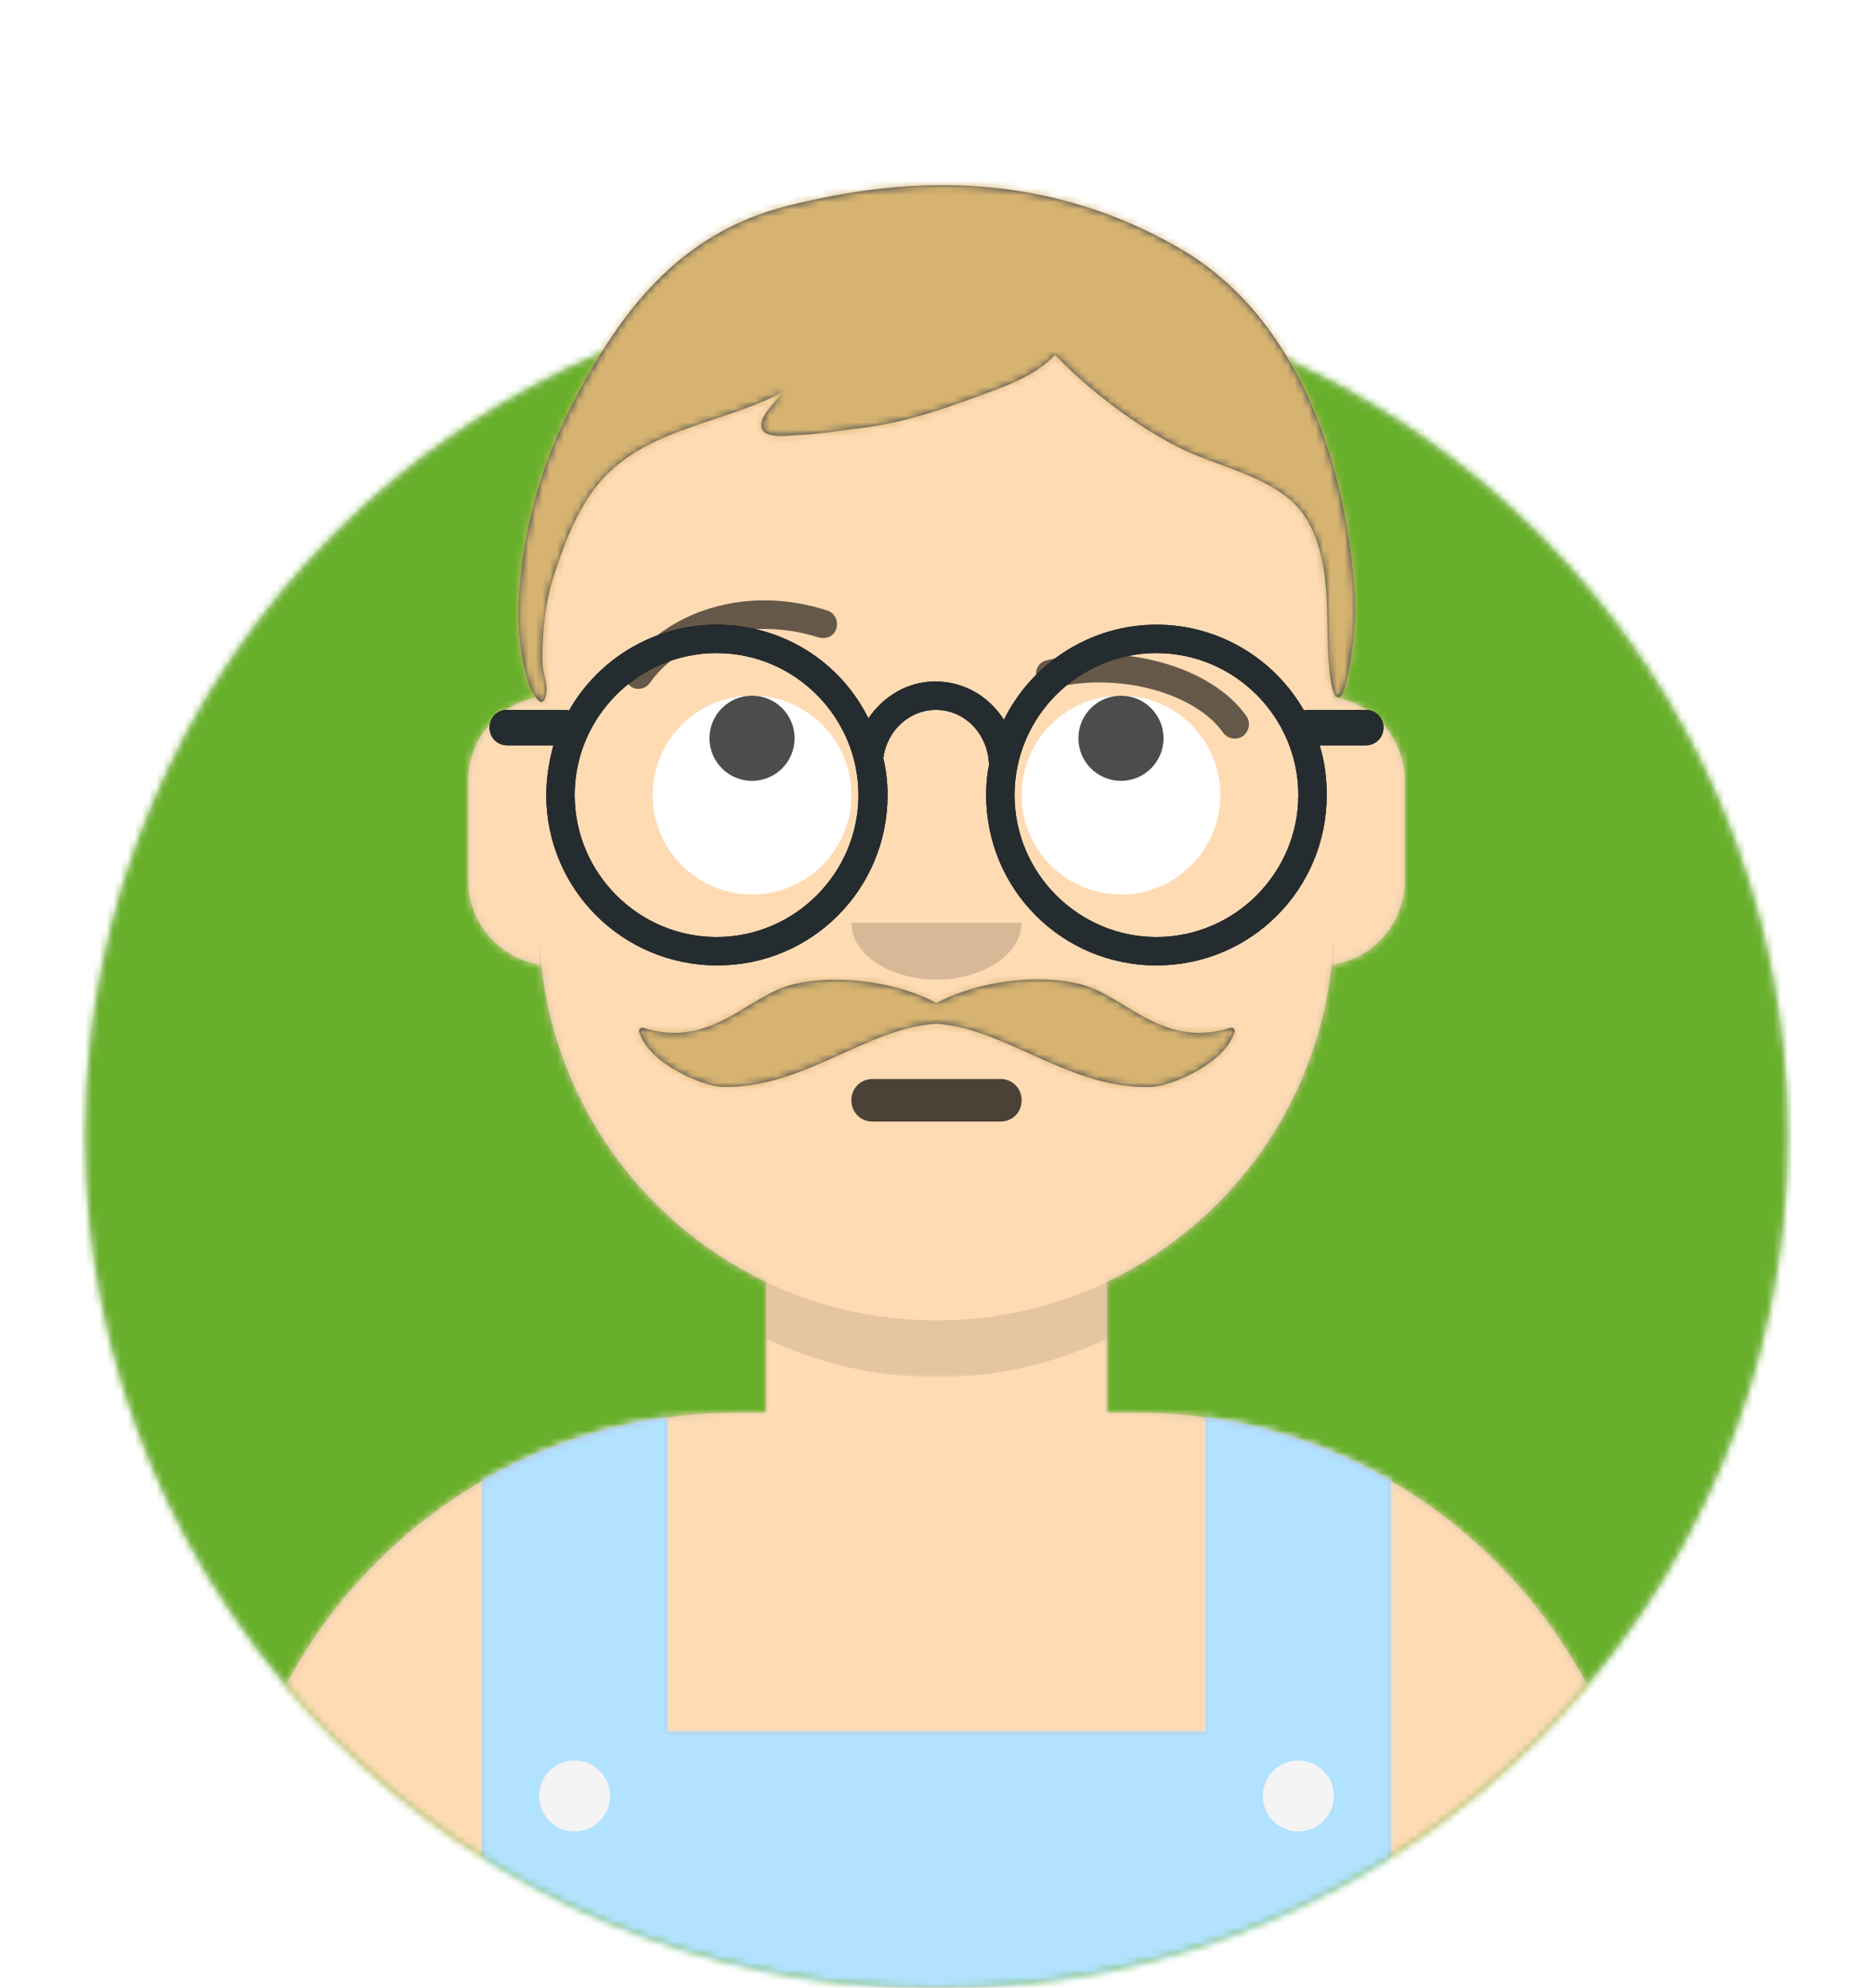 <?xml version="1.0" encoding="utf-8"?>
<!-- Generator: Adobe Illustrator 24.1.2, SVG Export Plug-In . SVG Version: 6.00 Build 0)  -->
<svg version="1.1" id="Capa_1" xmlns="http://www.w3.org/2000/svg" xmlns:xlink="http://www.w3.org/1999/xlink" x="0px" y="0px"
	 viewBox="0 0 264 280" style="enable-background:new 0 0 264 280;" xml:space="preserve">
<style type="text/css">
	.st0{fill-rule:evenodd;clip-rule:evenodd;fill:#E6E6E6;}
	.st1{filter:url(#Adobe_OpacityMaskFilter);}
	.st2{fill-rule:evenodd;clip-rule:evenodd;fill:#FFFFFF;}
	.st3{mask:url(#react-mask-4_1_);}
	.st4{fill-rule:evenodd;clip-rule:evenodd;fill:#68B02B;stroke:#68B02B;stroke-miterlimit:10;}
	.st5{filter:url(#Adobe_OpacityMaskFilter_1_);}
	.st6{mask:url(#react-mask-5_1_);}
	.st7{fill-rule:evenodd;clip-rule:evenodd;fill:#D0C6AC;}
	.st8{filter:url(#Adobe_OpacityMaskFilter_2_);}
	.st9{mask:url(#react-mask-6_1_);}
	.st10{fill-rule:evenodd;clip-rule:evenodd;fill:#FFDBB4;}
	.st11{filter:url(#Adobe_OpacityMaskFilter_3_);}
	.st12{mask:url(#react-mask-6_2_);fill-rule:evenodd;clip-rule:evenodd;fill-opacity:0.1;}
	.st13{fill-rule:evenodd;clip-rule:evenodd;fill:#B7C1DB;}
	.st14{filter:url(#Adobe_OpacityMaskFilter_4_);}
	.st15{mask:url(#react-mask-346_1_);}
	.st16{fill-rule:evenodd;clip-rule:evenodd;fill:#B1E2FF;}
	.st17{fill-rule:evenodd;clip-rule:evenodd;fill:#F4F4F4;}
	.st18{fill-rule:evenodd;clip-rule:evenodd;fill-opacity:0.7;}
	.st19{fill-rule:evenodd;clip-rule:evenodd;fill-opacity:0.16;}
	.st20{fill-opacity:0.6;}
	.st21{filter:url(#Adobe_OpacityMaskFilter_5_);}
	.st22{mask:url(#react-mask-349_1_);}
	.st23{fill-rule:evenodd;clip-rule:evenodd;fill:#28354B;}
	.st24{filter:url(#Adobe_OpacityMaskFilter_6_);}
	.st25{mask:url(#react-mask-352_1_);}
	.st26{fill-rule:evenodd;clip-rule:evenodd;fill:#D6B370;}
	.st27{filter:url(#Adobe_OpacityMaskFilter_7_);}
	.st28{mask:url(#react-mask-348_1_);}
	.st29{fill-rule:evenodd;clip-rule:evenodd;}
	.st30{fill-rule:evenodd;clip-rule:evenodd;fill:#252C2F;}
</style>
<desc>Created with getavataaars.com</desc>
<g id="Avataaar_1_">
	<g id="Avataaar_x2F_Circle" transform="translate(-825, -1100)">
		<g transform="translate(825, 1100)">
			<g id="Circle" transform="translate(12, 40)">
				<g id="Circle-Background">
					<circle id="react-path-1_1_" class="st0" cx="120" cy="120" r="120"/>
				</g>
				<defs>
					<filter id="Adobe_OpacityMaskFilter" filterUnits="userSpaceOnUse" x="-0.5" y="-0.5" width="241" height="241">
						<feColorMatrix  type="matrix" values="1 0 0 0 0  0 1 0 0 0  0 0 1 0 0  0 0 0 1 0"/>
					</filter>
				</defs>
				<mask maskUnits="userSpaceOnUse" x="-0.5" y="-0.5" width="241" height="241" id="react-mask-4_1_">
					<g class="st1">
						<circle id="react-path-1_2_" class="st2" cx="120" cy="120" r="120"/>
					</g>
				</mask>
				<g id="Color_x2F_Palette_x2F_Blue-01" class="st3">
					<rect id="_xD83D__xDD8D_Color" class="st4" width="240" height="240"/>
				</g>
			</g>
			<g id="Mask">
			</g>
			<defs>
				<filter id="Adobe_OpacityMaskFilter_1_" filterUnits="userSpaceOnUse" x="-1" y="0" width="297" height="316">
					<feColorMatrix  type="matrix" values="1 0 0 0 0  0 1 0 0 0  0 0 1 0 0  0 0 0 1 0"/>
				</filter>
			</defs>
			<mask maskUnits="userSpaceOnUse" x="-1" y="0" width="297" height="316" id="react-mask-5_1_">
				<g class="st5">
					<path id="react-path-2_1_" class="st2" d="M12,160c0,66.3,53.7,120,120,120s120-53.7,120-120h12V0H0v160H12z"/>
				</g>
			</mask>
			<g id="Avataaar" class="st6">
				<g id="Body" transform="translate(32, 36)">
					<g>
						<path id="react-path-3_1_" class="st7" d="M124,144.6V163h4l0,0c39.8,0,72,32.2,72,72v9H0v-9c0-39.8,32.2-72,72-72l0,0h4
							v-18.4c-17.2-8.2-29.6-24.9-31.7-44.7C38.5,99.1,34,94.1,34,88V74c0-5.9,4.3-10.9,10-11.8V56l0,0c0-30.9,25.1-56,56-56l0,0
							l0,0c30.9,0,56,25.1,56,56v6.2c5.7,1,10,5.9,10,11.8v14c0,6.1-4.5,11.1-10.3,11.9C153.6,119.7,141.2,136.4,124,144.6z"/>
					</g>
					<defs>
						<filter id="Adobe_OpacityMaskFilter_2_" filterUnits="userSpaceOnUse" x="0" y="0" width="264" height="280">
							<feColorMatrix  type="matrix" values="1 0 0 0 0  0 1 0 0 0  0 0 1 0 0  0 0 0 1 0"/>
						</filter>
					</defs>
					<mask maskUnits="userSpaceOnUse" x="0" y="0" width="264" height="280" id="react-mask-6_1_">
						<g class="st8">
							<path id="react-path-3_2_" class="st2" d="M124,144.6V163h4l0,0c39.8,0,72,32.2,72,72v9H0v-9c0-39.8,32.2-72,72-72l0,0h4
								v-18.4c-17.2-8.2-29.6-24.9-31.7-44.7C38.5,99.1,34,94.1,34,88V74c0-5.9,4.3-10.9,10-11.8V56l0,0c0-30.9,25.1-56,56-56l0,0
								l0,0c30.9,0,56,25.1,56,56v6.2c5.7,1,10,5.9,10,11.8v14c0,6.1-4.5,11.1-10.3,11.9C153.6,119.7,141.2,136.4,124,144.6z"/>
						</g>
					</mask>
					<g id="Skin_x2F__xD83D__xDC76__xD83C__xDFFD_-03-Brown" class="st9">
						<g id="Color" transform="translate(0, 0)">
							<rect class="st10" width="264" height="280"/>
						</g>
					</g>
					<defs>
						<filter id="Adobe_OpacityMaskFilter_3_" filterUnits="userSpaceOnUse" x="44" y="79" width="112" height="79">
							<feColorMatrix  type="matrix" values="1 0 0 0 0  0 1 0 0 0  0 0 1 0 0  0 0 0 1 0"/>
						</filter>
					</defs>
					<mask maskUnits="userSpaceOnUse" x="44" y="79" width="112" height="79" id="react-mask-6_2_">
						<g class="st11">
							<path id="react-path-3_3_" class="st2" d="M124,144.6V163h4l0,0c39.8,0,72,32.2,72,72v9H0v-9c0-39.8,32.2-72,72-72l0,0h4
								v-18.4c-17.2-8.2-29.6-24.9-31.7-44.7C38.5,99.1,34,94.1,34,88V74c0-5.9,4.3-10.9,10-11.8V56l0,0c0-30.9,25.1-56,56-56l0,0
								l0,0c30.9,0,56,25.1,56,56v6.2c5.7,1,10,5.9,10,11.8v14c0,6.1-4.5,11.1-10.3,11.9C153.6,119.7,141.2,136.4,124,144.6z"/>
						</g>
					</mask>
					<path id="Neck-Shadow" class="st12" d="M156,79v23c0,30.9-25.1,56-56,56s-56-25.1-56-56V79v15c0,30.9,25.1,56,56,56
						s56-25.1,56-56V79z"/>
				</g>
				<g id="Clothing_x2F_Overall" transform="translate(0, 170)">
					<g id="Overall">
						<path id="react-path-345_1_" class="st13" d="M94,29.7V74h76V29.7c9.4,1.3,18.1,4.4,26,8.9l0,71.4h-9H77h-9V38.6
							C75.9,34.1,84.6,31,94,29.7z"/>
					</g>
					<defs>
						<filter id="Adobe_OpacityMaskFilter_4_" filterUnits="userSpaceOnUse" x="0" y="0" width="264" height="110">
							<feColorMatrix  type="matrix" values="1 0 0 0 0  0 1 0 0 0  0 0 1 0 0  0 0 0 1 0"/>
						</filter>
					</defs>
					<mask maskUnits="userSpaceOnUse" x="0" y="0" width="264" height="110" id="react-mask-346_1_">
						<g class="st14">
							<path id="react-path-345_2_" class="st2" d="M94,29.7V74h76V29.7c9.4,1.3,18.1,4.4,26,8.9l0,71.4h-9H77h-9V38.6
								C75.9,34.1,84.6,31,94,29.7z"/>
						</g>
					</mask>
					<g id="Color_x2F_Palette_x2F_Gray-01" class="st15">
						<rect id="_xD83D__xDD8D_Color_1_" class="st16" width="264" height="110"/>
					</g>
					<circle id="Button" class="st17" cx="81" cy="83" r="5"/>
					<circle id="Button_1_" class="st17" cx="183" cy="83" r="5"/>
				</g>
				<g id="Face" transform="translate(76, 82)">
					<g id="Mouth_x2F_Serious" transform="translate(2, 52)">
						<path id="Why-so-serious_x3F_" class="st18" d="M45,18h18c1.7,0,3,1.3,3,3l0,0c0,1.7-1.3,3-3,3H45c-1.7,0-3-1.3-3-3l0,0
							C42,19.3,43.3,18,45,18z"/>
					</g>
					<g id="Nose_x2F_Default" transform="translate(28, 40)">
						<path id="Nose" class="st19" d="M16,8c0,4.4,5.4,8,12,8l0,0c6.6,0,12-3.6,12-8"/>
					</g>
					<g id="Eyes_x2F_Eye-Roll-_xD83D__xDE44_" transform="translate(0, 8)">
						<circle id="Eyeball" class="st2" cx="30" cy="22" r="14"/>
						<circle id="The-white-stuff" class="st2" cx="82" cy="22" r="14"/>
						<circle id="Eye" class="st18" cx="30" cy="14" r="6"/>
						<circle id="Eye_1_" class="st18" cx="82" cy="14" r="6"/>
					</g>
					<g id="Eyebrow_x2F_Outline_x2F_Up-Down">
						<path id="Eyebrow" class="st20" d="M15.6,14.2c4.5-6.3,14-9.5,23.8-6.4c1.1,0.3,2.2-0.2,2.5-1.3S41.6,4.3,40.6,4
							c-11.4-3.7-22.7,0.1-28.2,7.9c-0.6,0.9-0.4,2.1,0.5,2.8C13.7,15.3,15,15.1,15.6,14.2z"/>
						<path id="Eyebrow_1_" class="st20" d="M96.4,21.2c-3.9-5.5-14.6-8.6-23.9-6.3c-1.1,0.3-2.2-0.4-2.4-1.5
							c-0.3-1.1,0.4-2.2,1.5-2.4c10.7-2.6,23.2,0.9,28.1,7.9c0.6,0.9,0.4,2.1-0.5,2.8C98.3,22.3,97,22.1,96.4,21.2z"/>
					</g>
				</g>
				<g id="Top">
					<g id="Mask_1_">
					</g>
					<defs>
						<filter id="Adobe_OpacityMaskFilter_5_" filterUnits="userSpaceOnUse" x="-1" y="0" width="281" height="316">
							<feColorMatrix  type="matrix" values="1 0 0 0 0  0 1 0 0 0  0 0 1 0 0  0 0 0 1 0"/>
						</filter>
					</defs>
					<mask maskUnits="userSpaceOnUse" x="-1" y="0" width="281" height="316" id="react-mask-349_1_">
						<g class="st21">
							<rect id="react-path-351_1_" class="st2" width="264" height="280"/>
						</g>
					</mask>
					<g id="Top_x2F_Short-Hair_x2F_Short-Round" class="st22">
						<g transform="translate(-1, 0)">
							<g id="Facial-Hair_x2F_Moustache-Fancy" transform="translate(49, 72)">
								<g id="Moustache-U-a-Question">
									<path id="react-path-353_1_" class="st23" d="M84,69.3c-6.8-3.6-16.4-4.1-21.6-2.2c-5.8,2.2-10.9,8.5-19.7,5.7
										c-0.4-0.1-0.7,0.2-0.6,0.6c1.4,4.5,9,7.6,11.6,7.7C65,81.5,74.1,72.8,84,72.2c9.9,0.7,19,9.4,30.4,8.9
										c2.6-0.1,10.2-3.2,11.6-7.7c0.1-0.4-0.2-0.7-0.6-0.6c-8.9,2.8-14-3.5-19.7-5.7C100.4,65.1,90.8,65.7,84,69.3z"/>
								</g>
								<defs>
									<filter id="Adobe_OpacityMaskFilter_6_" filterUnits="userSpaceOnUse" x="-32" y="0" width="264" height="244">
										<feColorMatrix  type="matrix" values="1 0 0 0 0  0 1 0 0 0  0 0 1 0 0  0 0 0 1 0"/>
									</filter>
								</defs>
								<mask maskUnits="userSpaceOnUse" x="-32" y="0" width="264" height="244" id="react-mask-352_1_">
									<g class="st24">
										<path id="react-path-353_2_" class="st2" d="M84,69.3c-6.8-3.6-16.4-4.1-21.6-2.2c-5.8,2.2-10.9,8.5-19.7,5.7
											c-0.4-0.1-0.7,0.2-0.6,0.6c1.4,4.5,9,7.6,11.6,7.7C65,81.5,74.1,72.8,84,72.2c9.9,0.7,19,9.4,30.4,8.9
											c2.6-0.1,10.2-3.2,11.6-7.7c0.1-0.4-0.2-0.7-0.6-0.6c-8.9,2.8-14-3.5-19.7-5.7C100.4,65.1,90.8,65.7,84,69.3z"/>
									</g>
								</mask>
								<g id="Color_x2F_Hair_x2F_Brown" class="st25">
									<g id="Color_1_" transform="translate(-32, 0)">
										<rect class="st26" width="264" height="244"/>
									</g>
								</g>
							</g>
							<g id="Short-Hair">
								<path id="react-path-350_1_" class="st23" d="M167.3,35c-20.2-11.7-40.2-9.8-55.3-6S88,43.7,80.4,59.6
									c-3.8,7.9-6,17.1-6.3,25.8c-0.1,3.4,0.3,6.9,1.2,10.2c0.3,1.2,2.2,5.4,2.7,2c0.2-1.1-0.4-2.7-0.5-3.9
									c-0.1-1.6,0-3.2,0.1-4.7c0.2-2.9,0.7-5.8,1.7-8.6c1.3-4,3-8.3,5.6-11.7c6.4-8.3,17.5-8.8,26.3-13.4
									c-0.8,1.4-3.7,3.7-2.7,5.3c0.7,1.1,3.4,0.8,4.6,0.7c3.3-0.1,6.7-0.7,10-1.1c5.2-0.7,10.1-2.3,15-4.1c4-1.5,8.6-2.9,11.6-6.1
									c4.9,5,11.1,9.8,17.4,13c5.6,2.9,14.7,4.3,18.1,10.2c4.1,6.9,2.2,15.4,3.4,22.9c0.5,2.8,1.5,2.8,2.1,0.2
									c1-4.3,1.5-8.8,1.2-13.3C191.2,73.1,187.5,46.7,167.3,35z"/>
							</g>
							<defs>
								<filter id="Adobe_OpacityMaskFilter_7_" filterUnits="userSpaceOnUse" x="0" y="0" width="264" height="280">
									<feColorMatrix  type="matrix" values="1 0 0 0 0  0 1 0 0 0  0 0 1 0 0  0 0 0 1 0"/>
								</filter>
							</defs>
							<mask maskUnits="userSpaceOnUse" x="0" y="0" width="264" height="280" id="react-mask-348_1_">
								<g class="st27">
									<path id="react-path-350_2_" class="st2" d="M167.3,35c-20.2-11.7-40.2-9.8-55.3-6S88,43.7,80.4,59.6
										c-3.8,7.9-6,17.1-6.3,25.8c-0.1,3.4,0.3,6.9,1.2,10.2c0.3,1.2,2.2,5.4,2.7,2c0.2-1.1-0.4-2.7-0.5-3.9
										c-0.1-1.6,0-3.2,0.1-4.7c0.2-2.9,0.7-5.8,1.7-8.6c1.3-4,3-8.3,5.6-11.7c6.4-8.3,17.5-8.8,26.3-13.4
										c-0.8,1.4-3.7,3.7-2.7,5.3c0.7,1.1,3.4,0.8,4.6,0.7c3.3-0.1,6.7-0.7,10-1.1c5.2-0.7,10.1-2.3,15-4.1
										c4-1.5,8.6-2.9,11.6-6.1c4.9,5,11.1,9.8,17.4,13c5.6,2.9,14.7,4.3,18.1,10.2c4.1,6.9,2.2,15.4,3.4,22.9
										c0.5,2.8,1.5,2.8,2.1,0.2c1-4.3,1.5-8.8,1.2-13.3C191.2,73.1,187.5,46.7,167.3,35z"/>
								</g>
							</mask>
							<g id="Skin_x2F__xD83D__xDC76__xD83C__xDFFD_-03-Brown_1_" class="st28">
								<g id="Color_2_" transform="translate(0, 0) ">
									<rect class="st26" width="264" height="280"/>
								</g>
							</g>
							<g id="Top_x2F__x5F_Resources_x2F_Round" transform="translate(62, 85)">
								<g id="Lennon-Glasses">
									<g>
										<path id="react-path-354" class="st29" d="M80.5,16.4C84.4,8.5,92.6,3,102,3c8.9,0,16.7,4.9,20.8,12.1
											c0.2-0.1,0.4-0.1,0.7-0.1h8c1.4,0,2.5,1.1,2.5,2.5s-1.1,2.5-2.5,2.5H125c0.7,2.2,1,4.6,1,7c0,13.3-10.7,24-24,24
											S78,40.3,78,27c0-1.4,0.1-2.8,0.4-4.2c-0.1-4.4-3.4-7.8-7.5-7.8c-3.7,0-6.9,2.9-7.4,6.8c0.4,1.7,0.6,3.4,0.6,5.2
											c0,13.3-10.7,24-24,24S16,40.3,16,27c0-2.4,0.4-4.8,1-7h-6.5C9.1,20,8,18.9,8,17.5S9.1,15,10.5,15l0,0h8
											c0.2,0,0.4,0,0.7,0.1C23.3,7.9,31.1,3,40,3c9.4,0,17.5,5.3,21.4,13.2c2.1-3.1,5.5-5.2,9.4-5.2
											C74.9,11,78.4,13.1,80.5,16.4z M40,47c11,0,20-9,20-20S51,7,40,7s-20,9-20,20S29,47,40,47z M102,47c11,0,20-9,20-20
											s-9-20-20-20s-20,9-20,20S91,47,102,47z"/>
									</g>
									<g>
										<path id="react-path-354_1_" class="st30" d="M80.5,16.4C84.4,8.5,92.6,3,102,3c8.9,0,16.7,4.9,20.8,12.1
											c0.2-0.1,0.4-0.1,0.7-0.1h8c1.4,0,2.5,1.1,2.5,2.5s-1.1,2.5-2.5,2.5H125c0.7,2.2,1,4.6,1,7c0,13.3-10.7,24-24,24
											S78,40.3,78,27c0-1.4,0.1-2.8,0.4-4.2c-0.1-4.4-3.4-7.8-7.5-7.8c-3.7,0-6.9,2.9-7.4,6.8c0.4,1.7,0.6,3.4,0.6,5.2
											c0,13.3-10.7,24-24,24S16,40.3,16,27c0-2.4,0.4-4.8,1-7h-6.5C9.1,20,8,18.9,8,17.5S9.1,15,10.5,15l0,0h8
											c0.2,0,0.4,0,0.7,0.1C23.3,7.9,31.1,3,40,3c9.4,0,17.5,5.3,21.4,13.2c2.1-3.1,5.5-5.2,9.4-5.2
											C74.9,11,78.4,13.1,80.5,16.4z M40,47c11,0,20-9,20-20S51,7,40,7s-20,9-20,20S29,47,40,47z M102,47c11,0,20-9,20-20
											s-9-20-20-20s-20,9-20,20S91,47,102,47z"/>
									</g>
								</g>
							</g>
						</g>
					</g>
				</g>
			</g>
		</g>
	</g>
</g>
</svg>
